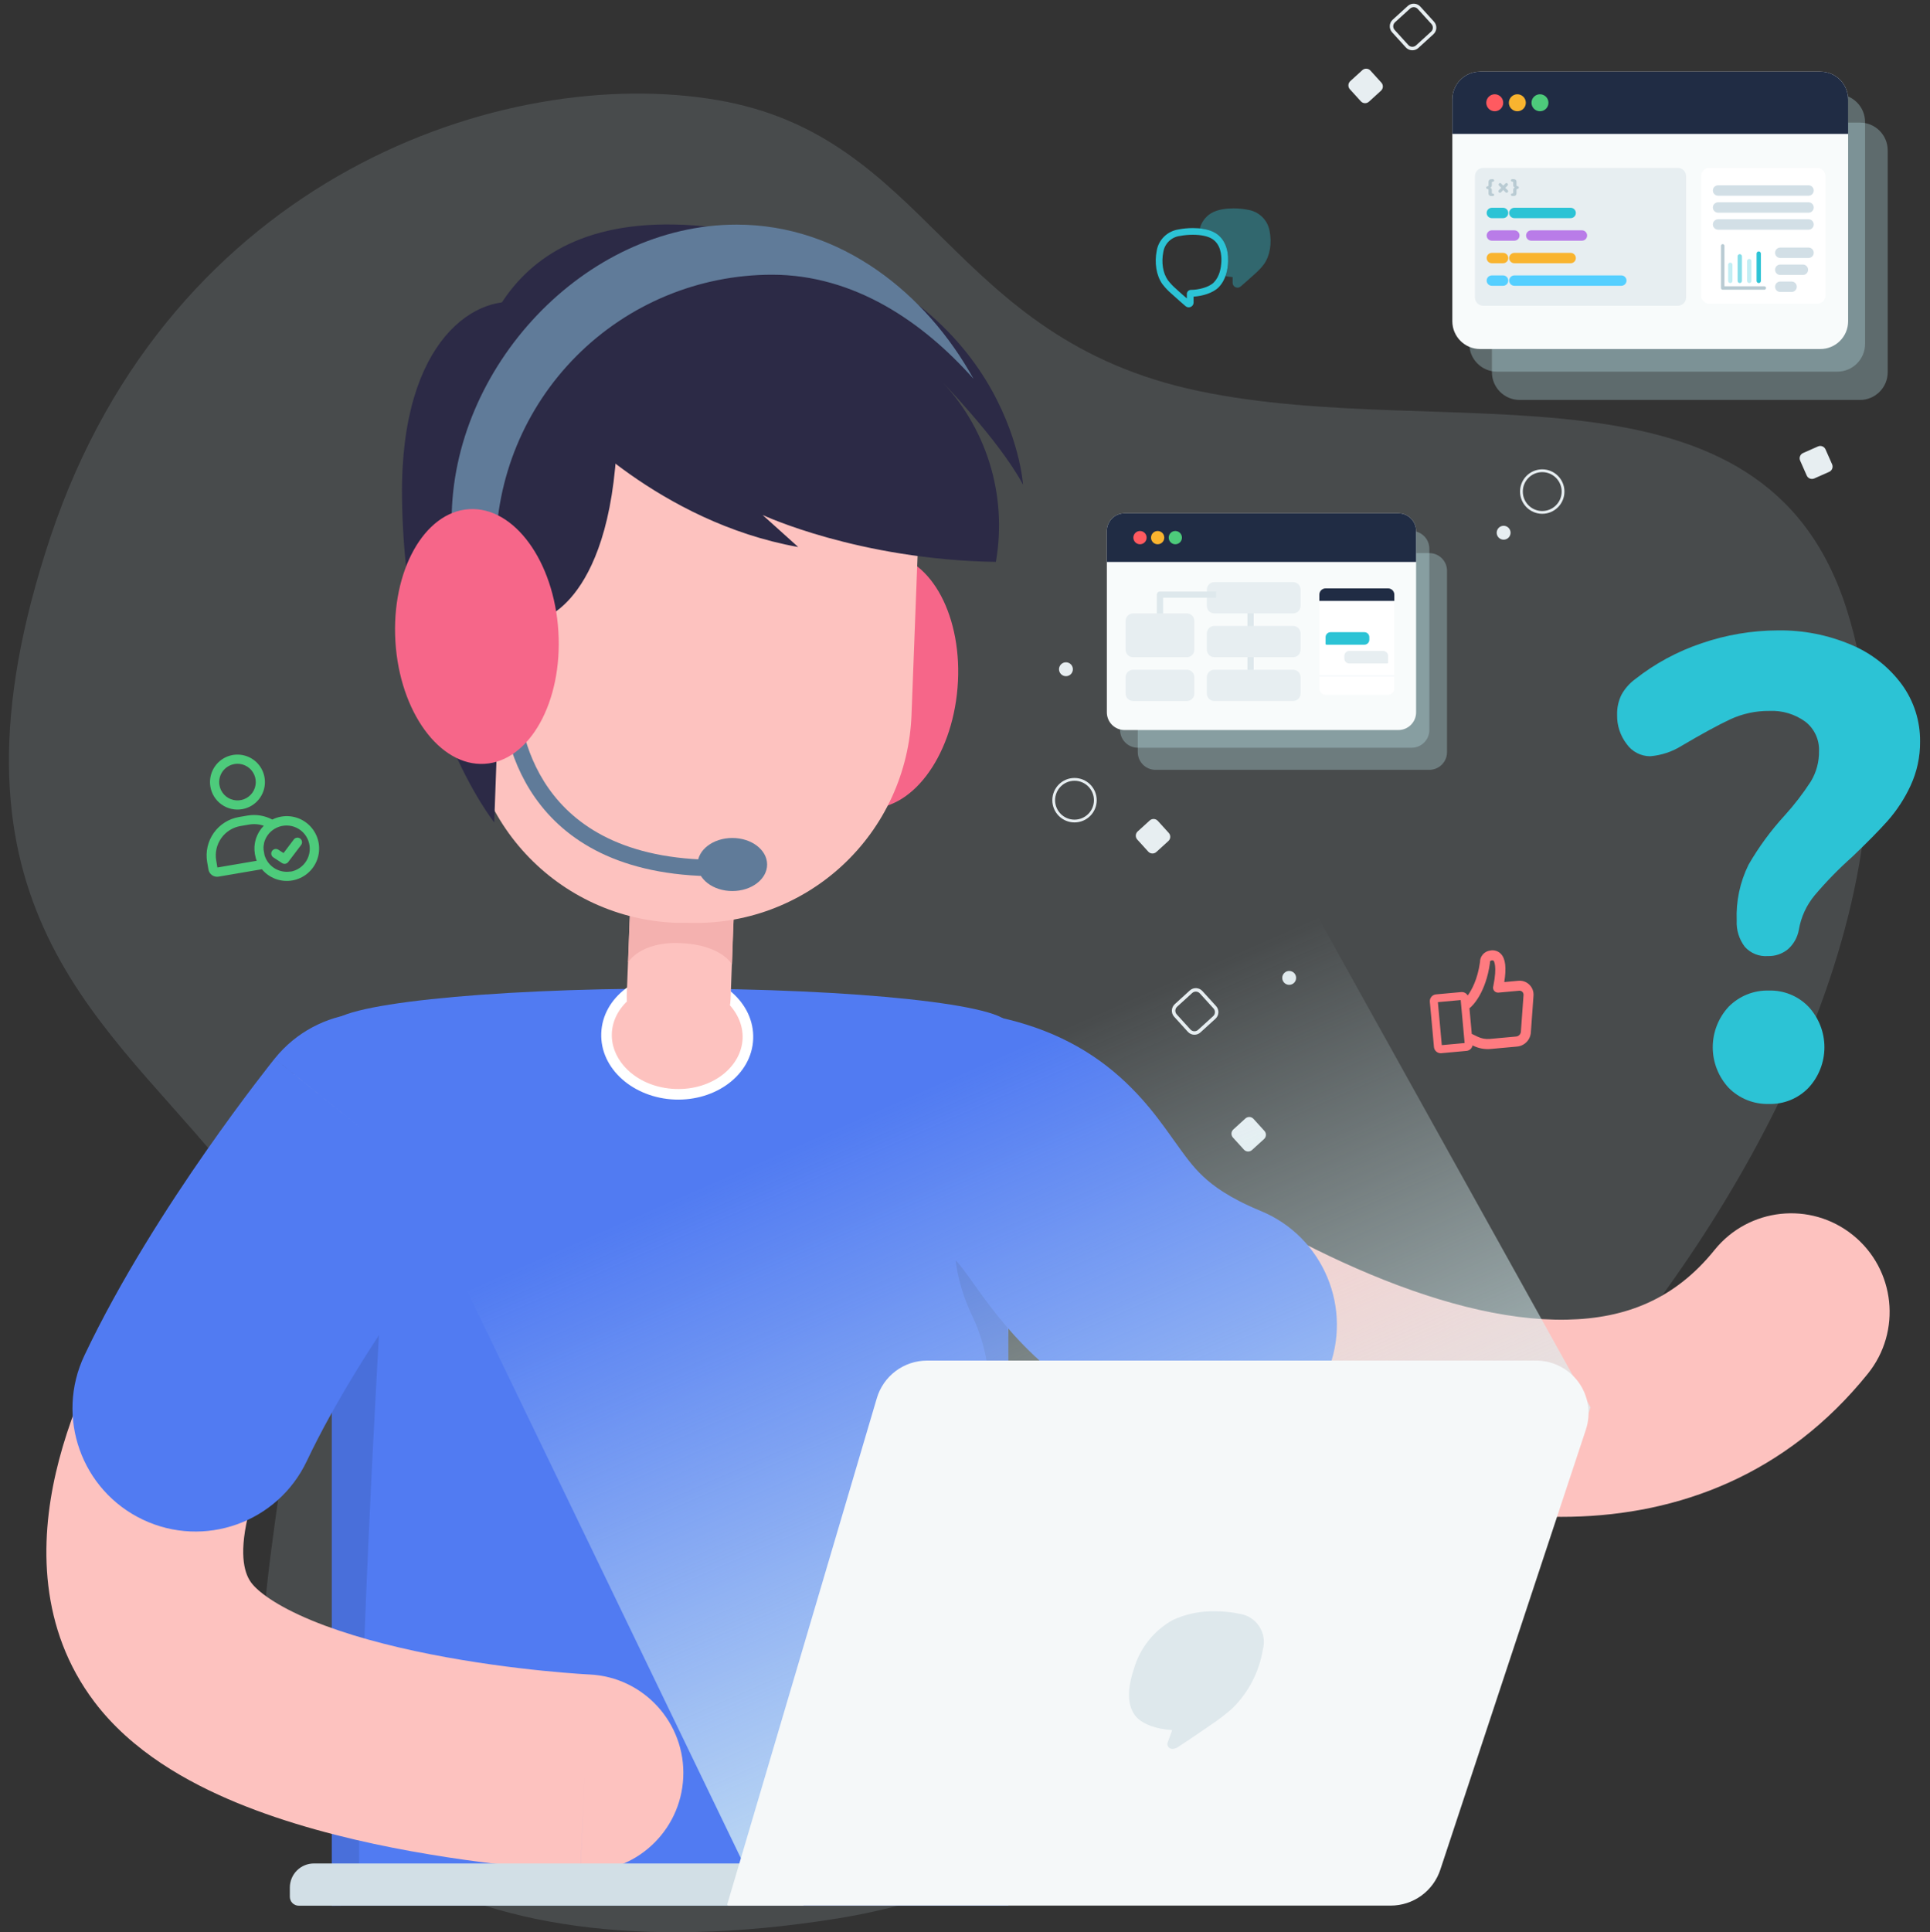 <svg width="1079" height="1080" viewBox="0 0 1079 1080" fill="none" xmlns="http://www.w3.org/2000/svg">
<rect x="0" y="0" width="1079" height="1080" fill="#333333" stroke="none"/>
<path d="M720.741 550.458C722.883 550.458 724.619 548.72 724.619 546.576C724.619 544.432 722.883 542.694 720.741 542.694C718.599 542.694 716.862 544.432 716.862 546.576C716.862 548.72 718.599 550.458 720.741 550.458Z" fill="#E7EEF1"/>
<g style="mix-blend-mode:luminosity" opacity="0.16">
<path d="M892.651 770.777C892.651 770.777 693.353 1036.19 468.201 1072.31C243.05 1108.42 139.557 1011.32 147.321 907.448C155.085 803.573 188.703 729.037 121.468 647.726C54.233 566.415 -39.011 500.892 28.302 299.85C95.614 98.808 281.869 35.588 400.966 55.916C520.064 76.244 530.312 189.199 670.061 218.538C809.811 247.878 985.817 193.738 1032.4 340.505C1078.98 487.272 985.817 660.872 892.651 770.777Z" fill="#B9CBD3"/>
</g>
<path d="M595.936 377.949C598.078 377.949 599.814 376.211 599.814 374.067C599.814 371.923 598.078 370.185 595.936 370.185C593.794 370.185 592.058 371.923 592.058 374.067C592.058 376.211 593.794 377.949 595.936 377.949Z" fill="#E7EEF1"/>
<path d="M839.404 301.447C841.436 302.125 843.632 301.026 844.31 298.992C844.987 296.958 843.889 294.759 841.857 294.081C839.825 293.403 837.629 294.502 836.951 296.536C836.274 298.57 837.372 300.769 839.404 301.447Z" fill="#E7EEF1"/>
<path fill-rule="evenodd" clip-rule="evenodd" d="M862.217 263.886C856.22 263.886 851.358 268.753 851.358 274.756C851.358 280.759 856.22 285.625 862.217 285.625C868.215 285.625 873.077 280.759 873.077 274.756C873.077 268.753 868.215 263.886 862.217 263.886ZM849.807 274.756C849.807 267.895 855.363 262.333 862.217 262.333C869.072 262.333 874.628 267.895 874.628 274.756C874.628 281.616 869.072 287.178 862.217 287.178C855.363 287.178 849.807 281.616 849.807 274.756Z" fill="#E7EEF1"/>
<path fill-rule="evenodd" clip-rule="evenodd" d="M600.72 436.397C594.723 436.397 589.861 441.263 589.861 447.266C589.861 453.269 594.723 458.136 600.72 458.136C606.718 458.136 611.58 453.269 611.58 447.266C611.58 441.263 606.718 436.397 600.72 436.397ZM588.31 447.266C588.31 440.405 593.866 434.844 600.72 434.844C607.575 434.844 613.131 440.405 613.131 447.266C613.131 454.127 607.575 459.688 600.72 459.688C593.866 459.688 588.31 454.127 588.31 447.266Z" fill="#E7EEF1"/>
<path fill-rule="evenodd" clip-rule="evenodd" d="M792.619 4.992C791.49 3.749 789.568 3.658 788.327 4.788L779.91 12.448C778.669 13.578 778.577 15.502 779.706 16.744L787.36 25.169C788.489 26.411 790.41 26.503 791.652 25.373L800.068 17.712C801.31 16.582 801.401 14.659 800.272 13.416L792.619 4.992ZM787.022 3.352C789.056 1.501 792.204 1.65 794.054 3.686L801.707 12.111C803.556 14.146 803.407 17.297 801.373 19.148L792.956 26.809C790.922 28.66 787.774 28.51 785.925 26.474L778.272 18.05C776.422 16.014 776.572 12.863 778.606 11.012L787.022 3.352Z" fill="#E7EEF1"/>
<path fill-rule="evenodd" clip-rule="evenodd" d="M670.786 555.239C669.657 553.996 667.735 553.904 666.494 555.034L658.077 562.695C656.836 563.825 656.744 565.748 657.873 566.991L665.527 575.415C666.655 576.658 668.577 576.749 669.819 575.619L678.235 567.959C679.477 566.829 679.568 564.906 678.439 563.663L670.786 555.239ZM665.189 553.598C667.223 551.747 670.371 551.897 672.221 553.933L679.874 562.357C681.723 564.393 681.574 567.544 679.54 569.395L671.123 577.055C669.089 578.906 665.941 578.757 664.092 576.721L656.439 568.297C654.589 566.261 654.739 563.11 656.773 561.259L665.189 553.598Z" fill="#E7EEF1"/>
<path d="M1024.27 259.506L1020.59 251.174C1019.87 249.553 1017.98 248.819 1016.36 249.536L1008.04 253.217C1006.42 253.934 1005.68 255.829 1006.4 257.45L1010.08 265.782C1010.79 267.403 1012.69 268.137 1014.31 267.42L1022.63 263.738C1024.25 263.022 1024.98 261.127 1024.27 259.506Z" fill="#E7EEF1"/>
<path d="M772.278 46.176L766.155 39.437C764.964 38.126 762.936 38.029 761.626 39.222L754.892 45.35C753.582 46.542 753.486 48.572 754.677 49.883L760.8 56.623C761.991 57.934 764.019 58.031 765.329 56.838L772.063 50.71C773.373 49.518 773.469 47.488 772.278 46.176Z" fill="#E7EEF1"/>
<path d="M706.904 632.115L700.781 625.375C699.59 624.064 697.562 623.968 696.252 625.16L689.518 631.288C688.208 632.481 688.112 634.51 689.303 635.822L695.426 642.561C696.617 643.873 698.645 643.969 699.955 642.777L706.688 636.649C707.999 635.456 708.095 633.426 706.904 632.115Z" fill="#E7EEF1"/>
<path d="M653.416 465.554L647.294 458.814C646.102 457.503 644.075 457.407 642.764 458.599L636.031 464.727C634.721 465.92 634.625 467.949 635.816 469.261L641.938 476C643.13 477.312 645.158 477.408 646.468 476.216L653.201 470.088C654.511 468.895 654.608 466.865 653.416 465.554Z" fill="#E7EEF1"/>
<path opacity="0.3" d="M821.438 68.222C821.438 59.646 828.383 52.694 836.951 52.694H1027.2C1035.77 52.694 1042.71 59.646 1042.71 68.222V192.203C1042.71 200.779 1035.77 207.731 1027.2 207.731H836.951C828.383 207.731 821.438 200.779 821.438 192.203V68.222Z" fill="#C3EEF4"/>
<path opacity="0.3" d="M834.081 84.041C834.081 75.466 841.027 68.514 849.595 68.514H1039.84C1048.41 68.514 1055.36 75.466 1055.36 84.041V208.023C1055.36 216.599 1048.41 223.551 1039.84 223.551H849.595C841.027 223.551 834.081 216.599 834.081 208.023V84.041Z" fill="#C3EEF4"/>
<path d="M811.953 55.565C811.953 46.989 818.899 40.037 827.467 40.037H1017.72C1026.28 40.037 1033.23 46.989 1033.23 55.565V179.546C1033.23 188.122 1026.28 195.074 1017.72 195.074H827.467C818.899 195.074 811.953 188.122 811.953 179.546V55.565Z" fill="#F8FBFB"/>
<path d="M811.953 55.565C811.953 46.989 818.899 40.037 827.467 40.037H1017.72C1026.28 40.037 1033.23 46.989 1033.23 55.565V74.841H811.953V55.565Z" fill="#202C44"/>
<path d="M840.403 57.44C840.403 60.061 838.28 62.186 835.662 62.186C833.043 62.186 830.92 60.061 830.92 57.44C830.92 54.819 833.043 52.694 835.662 52.694C838.28 52.694 840.403 54.819 840.403 57.44Z" fill="#FF5A60"/>
<path d="M853.047 57.44C853.047 60.061 850.924 62.186 848.305 62.186C845.686 62.186 843.563 60.061 843.563 57.44C843.563 54.819 845.686 52.694 848.305 52.694C850.924 52.694 853.047 54.819 853.047 57.44Z" fill="#F9B42F"/>
<path d="M865.692 57.44C865.692 60.061 863.569 62.186 860.951 62.186C858.332 62.186 856.209 60.061 856.209 57.44C856.209 54.819 858.332 52.694 860.951 52.694C863.569 52.694 865.692 54.819 865.692 57.44Z" fill="#4DCB7B"/>
<path d="M1015.93 93.824H955.696C953.126 93.824 951.042 95.91 951.042 98.483V165.102C951.042 167.675 953.126 169.761 955.696 169.761H1015.93C1018.5 169.761 1020.59 167.675 1020.59 165.102V98.483C1020.59 95.91 1018.5 93.824 1015.93 93.824Z" fill="white"/>
<path fill-rule="evenodd" clip-rule="evenodd" d="M957.619 106.482C957.619 104.874 958.921 103.57 960.528 103.57H1011.11C1012.71 103.57 1014.01 104.874 1014.01 106.482C1014.01 108.09 1012.71 109.393 1011.11 109.393H960.528C958.921 109.393 957.619 108.09 957.619 106.482Z" fill="#D2DFE6"/>
<path fill-rule="evenodd" clip-rule="evenodd" d="M957.618 115.974C957.618 114.366 958.92 113.062 960.527 113.062H1011.1C1012.71 113.062 1014.01 114.366 1014.01 115.974C1014.01 117.582 1012.71 118.885 1011.1 118.885H960.527C958.92 118.885 957.618 117.582 957.618 115.974Z" fill="#D2DFE6"/>
<path fill-rule="evenodd" clip-rule="evenodd" d="M957.618 125.466C957.618 123.858 958.92 122.555 960.527 122.555H1011.1C1012.71 122.555 1014.01 123.858 1014.01 125.466C1014.01 127.074 1012.71 128.378 1011.1 128.378H960.527C958.92 128.378 957.618 127.074 957.618 125.466Z" fill="#D2DFE6"/>
<path fill-rule="evenodd" clip-rule="evenodd" d="M992.391 141.286C992.391 139.679 993.693 138.375 995.299 138.375H1011.1C1012.71 138.375 1014.01 139.679 1014.01 141.286C1014.01 142.894 1012.71 144.198 1011.1 144.198H995.299C993.693 144.198 992.391 142.894 992.391 141.286Z" fill="#D2DFE6"/>
<path fill-rule="evenodd" clip-rule="evenodd" d="M992.391 150.779C992.391 149.171 993.693 147.867 995.299 147.867H1007.94C1009.55 147.867 1010.85 149.171 1010.85 150.779C1010.85 152.387 1009.55 153.69 1007.94 153.69H995.299C993.693 153.69 992.391 152.387 992.391 150.779Z" fill="#D2DFE6"/>
<path fill-rule="evenodd" clip-rule="evenodd" d="M992.391 160.271C992.391 158.663 993.693 157.359 995.299 157.359H1001.62C1003.23 157.359 1004.53 158.663 1004.53 160.271C1004.53 161.879 1003.23 163.182 1001.62 163.182H995.299C993.693 163.182 992.391 161.879 992.391 160.271Z" fill="#D2DFE6"/>
<path d="M986.38 161.949H963.121C962.865 161.949 962.619 161.847 962.438 161.665C962.257 161.484 962.155 161.238 962.155 160.982V137.412C962.155 137.155 962.257 136.909 962.438 136.728C962.619 136.547 962.865 136.445 963.121 136.445C963.377 136.445 963.623 136.547 963.804 136.728C963.985 136.909 964.087 137.155 964.087 137.412V160.015H986.38C986.636 160.015 986.882 160.117 987.063 160.298C987.244 160.48 987.346 160.725 987.346 160.982C987.346 161.238 987.244 161.484 987.063 161.665C986.882 161.847 986.636 161.949 986.38 161.949Z" fill="#B9CBD3"/>
<path d="M967.358 158.212C967.038 158.212 966.73 158.085 966.504 157.858C966.278 157.631 966.15 157.324 966.15 157.004V147.988C966.15 147.668 966.278 147.36 966.504 147.134C966.73 146.907 967.038 146.78 967.358 146.78C967.678 146.78 967.985 146.907 968.211 147.134C968.438 147.36 968.565 147.668 968.565 147.988V157.004C968.565 157.324 968.438 157.631 968.211 157.858C967.985 158.085 967.678 158.212 967.358 158.212Z" fill="#C3EEF4"/>
<path d="M972.656 158.211C972.335 158.211 972.028 158.084 971.802 157.857C971.575 157.631 971.448 157.323 971.448 157.003V143.265C971.448 143.106 971.479 142.949 971.54 142.802C971.601 142.656 971.69 142.522 971.802 142.41C971.914 142.298 972.047 142.209 972.194 142.148C972.34 142.087 972.497 142.056 972.656 142.056C972.814 142.056 972.971 142.087 973.118 142.148C973.264 142.209 973.397 142.298 973.509 142.41C973.621 142.522 973.71 142.656 973.771 142.802C973.832 142.949 973.863 143.106 973.863 143.265V157.003C973.863 157.323 973.736 157.631 973.509 157.857C973.283 158.084 972.976 158.211 972.656 158.211Z" fill="#87DDE8"/>
<path d="M983.251 158.211C982.931 158.211 982.624 158.084 982.398 157.857C982.171 157.63 982.044 157.323 982.044 157.002V141.747C982.044 141.426 982.171 141.119 982.398 140.892C982.624 140.665 982.931 140.538 983.251 140.538C983.572 140.538 983.879 140.665 984.105 140.892C984.331 141.119 984.459 141.426 984.459 141.747V157.002C984.459 157.161 984.429 157.319 984.368 157.466C984.308 157.613 984.219 157.746 984.106 157.858C983.994 157.971 983.861 158.06 983.714 158.12C983.567 158.181 983.41 158.212 983.251 158.211Z" fill="#2CC3D5"/>
<path d="M977.953 158.212C977.633 158.212 977.326 158.084 977.1 157.858C976.873 157.631 976.746 157.324 976.746 157.003V145.924C976.746 145.603 976.873 145.296 977.1 145.069C977.326 144.843 977.633 144.715 977.953 144.715C978.274 144.715 978.581 144.843 978.807 145.069C979.034 145.296 979.161 145.603 979.161 145.924V157.003C979.161 157.162 979.131 157.319 979.07 157.466C979.01 157.613 978.921 157.747 978.809 157.859C978.696 157.971 978.563 158.06 978.416 158.121C978.269 158.181 978.112 158.212 977.953 158.212Z" fill="#C3EEF4"/>
<path d="M938.005 93.824H829.231C826.672 93.824 824.597 95.901 824.597 98.463V166.269C824.597 168.831 826.672 170.907 829.231 170.907H938.005C940.564 170.907 942.639 168.831 942.639 166.269V98.463C942.639 95.901 940.564 93.824 938.005 93.824Z" fill="#E7EEF1"/>
<path fill-rule="evenodd" clip-rule="evenodd" d="M831.143 119.031C831.143 117.429 832.439 116.131 834.039 116.131H840.335C841.934 116.131 843.231 117.429 843.231 119.031C843.231 120.632 841.934 121.93 840.335 121.93H834.039C832.439 121.93 831.143 120.632 831.143 119.031Z" fill="#2CC3D5"/>
<path fill-rule="evenodd" clip-rule="evenodd" d="M843.734 119.031C843.734 117.429 845.031 116.131 846.631 116.131H878.109C879.709 116.131 881.005 117.429 881.005 119.031C881.005 120.632 879.709 121.93 878.109 121.93H846.631C845.031 121.93 843.734 120.632 843.734 119.031Z" fill="#2CC3D5"/>
<path fill-rule="evenodd" clip-rule="evenodd" d="M831.143 144.237C831.143 142.636 832.439 141.338 834.039 141.338H840.335C841.934 141.338 843.231 142.636 843.231 144.237C843.231 145.838 841.934 147.136 840.335 147.136H834.039C832.439 147.136 831.143 145.838 831.143 144.237Z" fill="#F9B42F"/>
<path fill-rule="evenodd" clip-rule="evenodd" d="M843.734 144.237C843.734 142.636 845.031 141.338 846.631 141.338H878.109C879.709 141.338 881.005 142.636 881.005 144.237C881.005 145.838 879.709 147.136 878.109 147.136H846.631C845.031 147.136 843.734 145.838 843.734 144.237Z" fill="#F9B42F"/>
<path fill-rule="evenodd" clip-rule="evenodd" d="M831.143 156.838C831.143 155.237 832.439 153.939 834.039 153.939H840.335C841.934 153.939 843.231 155.237 843.231 156.838C843.231 158.439 841.934 159.737 840.335 159.737H834.039C832.439 159.737 831.143 158.439 831.143 156.838Z" fill="#55CFFF"/>
<path fill-rule="evenodd" clip-rule="evenodd" d="M843.734 156.838C843.734 155.237 845.031 153.939 846.631 153.939H906.439C908.039 153.939 909.336 155.237 909.336 156.838C909.336 158.439 908.039 159.737 906.439 159.737H846.631C845.031 159.737 843.734 158.439 843.734 156.838Z" fill="#55CFFF"/>
<path fill-rule="evenodd" clip-rule="evenodd" d="M831.143 131.635C831.143 130.034 832.439 128.736 834.039 128.736H846.63C848.23 128.736 849.527 130.034 849.527 131.635C849.527 133.236 848.23 134.534 846.63 134.534H834.039C832.439 134.534 831.143 133.236 831.143 131.635Z" fill="#B97CE8"/>
<path fill-rule="evenodd" clip-rule="evenodd" d="M853.179 131.635C853.179 130.034 854.476 128.736 856.075 128.736H884.406C886.005 128.736 887.302 130.034 887.302 131.635C887.302 133.236 886.005 134.534 884.406 134.534H856.075C854.476 134.534 853.179 133.236 853.179 131.635Z" fill="#B97CE8"/>
<path d="M835.1 108.348C835.175 108.411 835.234 108.49 835.271 108.581C835.308 108.671 835.322 108.769 835.311 108.867C835.32 108.965 835.305 109.064 835.268 109.156C835.232 109.248 835.174 109.33 835.1 109.395C834.969 109.511 834.8 109.575 834.624 109.575H833.737C833.528 109.593 833.318 109.565 833.121 109.493C832.924 109.421 832.745 109.307 832.596 109.159C832.447 109.011 832.333 108.833 832.26 108.636C832.186 108.44 832.157 108.23 832.173 108.02V106.423C832.188 106.214 832.144 106.005 832.046 105.82C831.987 105.755 831.915 105.703 831.835 105.667C831.756 105.63 831.669 105.611 831.581 105.609C831.485 105.611 831.39 105.593 831.301 105.557C831.212 105.52 831.131 105.466 831.063 105.397C830.948 105.25 830.889 105.066 830.894 104.879C830.886 104.698 830.946 104.521 831.063 104.382C831.201 104.244 831.387 104.165 831.581 104.16C831.669 104.158 831.756 104.139 831.835 104.102C831.915 104.066 831.987 104.014 832.046 103.948C832.147 103.764 832.191 103.555 832.173 103.346V101.706C832.162 101.497 832.194 101.288 832.267 101.092C832.34 100.895 832.451 100.716 832.596 100.564C832.908 100.284 833.318 100.14 833.737 100.162H834.624C834.798 100.158 834.968 100.218 835.1 100.331C835.234 100.474 835.309 100.663 835.309 100.86C835.309 101.057 835.234 101.246 835.1 101.389C834.965 101.497 834.797 101.557 834.624 101.558H834.455C834.342 101.551 834.229 101.585 834.138 101.653C834.098 101.703 834.068 101.761 834.05 101.822C834.031 101.884 834.026 101.949 834.033 102.013V103.578C834.038 103.888 833.938 104.19 833.747 104.435C833.59 104.655 833.363 104.816 833.103 104.89C833.364 104.955 833.593 105.113 833.747 105.334C833.938 105.578 834.038 105.881 834.033 106.191V107.745C834.026 107.809 834.031 107.874 834.05 107.936C834.068 107.998 834.098 108.055 834.138 108.105C834.229 108.174 834.342 108.208 834.455 108.2H834.624C834.796 108.191 834.964 108.244 835.1 108.348Z" fill="#B9CBD3"/>
<path d="M843.163 106.877C843.163 106.988 843.14 107.098 843.097 107.199C843.053 107.301 842.989 107.393 842.909 107.469C842.831 107.554 842.736 107.622 842.63 107.668C842.525 107.714 842.411 107.738 842.296 107.738C842.181 107.738 842.067 107.714 841.962 107.668C841.856 107.622 841.761 107.554 841.683 107.469L840.426 106.169L839.189 107.48C839.111 107.565 839.016 107.632 838.911 107.678C838.805 107.724 838.692 107.748 838.576 107.748C838.461 107.748 838.347 107.724 838.242 107.678C838.137 107.632 838.042 107.565 837.964 107.48C837.883 107.404 837.819 107.312 837.776 107.21C837.732 107.108 837.71 106.999 837.71 106.888C837.715 106.66 837.81 106.443 837.974 106.285L839.306 104.963L838.08 103.768C837.914 103.606 837.819 103.385 837.816 103.154C837.815 103.043 837.838 102.934 837.881 102.832C837.925 102.73 837.989 102.638 838.069 102.562C838.143 102.477 838.234 102.41 838.336 102.364C838.438 102.319 838.549 102.296 838.661 102.297C838.781 102.298 838.9 102.326 839.008 102.379C839.116 102.432 839.211 102.509 839.284 102.604L840.426 103.768L841.577 102.604C841.658 102.514 841.755 102.442 841.864 102.391C841.973 102.34 842.091 102.312 842.212 102.308C842.432 102.313 842.643 102.403 842.8 102.558C842.957 102.713 843.049 102.923 843.057 103.144C843.054 103.261 843.029 103.376 842.982 103.483C842.935 103.59 842.867 103.687 842.782 103.768L841.567 104.963L842.898 106.285C843.06 106.441 843.154 106.653 843.163 106.877Z" fill="#B9CBD3"/>
<path d="M848.942 104.307C849.004 104.373 849.052 104.451 849.082 104.537C849.113 104.622 849.127 104.713 849.122 104.804C849.127 104.993 849.063 105.177 848.942 105.322C848.876 105.389 848.797 105.443 848.71 105.479C848.623 105.515 848.529 105.534 848.435 105.533C848.346 105.535 848.257 105.554 848.176 105.591C848.094 105.627 848.02 105.68 847.959 105.745C847.861 105.93 847.817 106.139 847.833 106.348V107.977C847.852 108.186 847.825 108.397 847.754 108.594C847.683 108.792 847.569 108.971 847.421 109.119C847.273 109.268 847.093 109.382 846.896 109.453C846.699 109.524 846.488 109.551 846.279 109.531H845.402C845.22 109.534 845.044 109.47 844.906 109.352C844.835 109.284 844.78 109.202 844.745 109.11C844.71 109.019 844.697 108.92 844.705 108.823C844.696 108.727 844.709 108.63 844.744 108.54C844.779 108.45 844.834 108.37 844.906 108.305C845.044 108.186 845.22 108.122 845.402 108.125H845.561C845.674 108.132 845.787 108.098 845.878 108.03C845.918 107.98 845.948 107.922 845.967 107.86C845.985 107.799 845.99 107.734 845.983 107.67V106.115C845.979 105.807 846.075 105.506 846.258 105.258C846.413 105.038 846.641 104.88 846.903 104.814C846.643 104.74 846.415 104.58 846.258 104.359C846.075 104.112 845.979 103.811 845.983 103.503V101.98C845.99 101.916 845.985 101.851 845.967 101.789C845.948 101.728 845.918 101.67 845.878 101.62C845.787 101.551 845.674 101.518 845.561 101.525H845.402C845.222 101.526 845.047 101.466 844.906 101.356C844.776 101.21 844.704 101.022 844.704 100.827C844.704 100.632 844.776 100.443 844.906 100.298C845.045 100.184 845.222 100.123 845.402 100.129H846.279C846.698 100.106 847.108 100.251 847.42 100.531C847.563 100.683 847.673 100.863 847.743 101.06C847.814 101.256 847.845 101.465 847.833 101.673V103.312C847.814 103.521 847.858 103.731 847.959 103.915C848.02 103.981 848.094 104.033 848.176 104.069C848.257 104.106 848.346 104.125 848.435 104.127C848.62 104.123 848.801 104.187 848.942 104.307Z" fill="#B9CBD3"/>
<path d="M563.734 1065.11V579.716V572.738C563.734 561.718 479.102 552.536 374.517 552.536C269.931 552.536 185.62 561.718 185.62 572.738V579.67V1065.11H563.734Z" fill="#517BF2"/>
<path d="M200.987 1065.11C198.831 962.864 213.005 726.135 213.005 726.135C202.271 742.939 185.482 785.822 185.482 785.822V1065.25L200.987 1065.11Z" fill="#496FDA"/>
<path fill-rule="evenodd" clip-rule="evenodd" d="M572.816 659.423C537.776 701.914 537.789 701.925 537.803 701.936L537.924 702.036C537.992 702.092 538.077 702.162 538.18 702.247C538.387 702.416 538.664 702.642 539.011 702.923C539.704 703.485 540.675 704.267 541.91 705.248C544.378 707.21 547.905 709.973 552.381 713.375C561.322 720.17 574.105 729.56 589.836 740.228C621.078 761.416 664.98 788.355 714.196 809.902C762.784 831.173 820.532 848.97 878.359 847.771C938.424 846.527 998.544 824.528 1044.23 767.847C1063.32 744.165 1059.61 709.477 1035.95 690.371C1012.29 671.265 977.635 674.975 958.547 698.657C936.435 726.09 909.085 736.919 876.081 737.603C840.838 738.333 799.918 727.158 758.312 708.944C717.335 691.005 679.518 667.945 651.589 649.004C637.735 639.608 626.569 631.401 618.959 625.616C615.158 622.728 612.259 620.455 610.369 618.953C609.425 618.202 608.734 617.646 608.311 617.302C608.099 617.13 607.954 617.012 607.878 616.95L607.836 616.916M607.836 616.916C607.834 616.914 607.832 616.912 607.83 616.911C607.826 616.907 607.822 616.904 607.818 616.9C584.373 597.566 549.706 600.896 530.365 624.35C511.012 647.817 514.33 682.544 537.776 701.914L572.816 659.423" fill="#FDC2BF"/>
<path d="M975.488 529.231C972.283 525.024 970.671 519.823 970.937 514.545C970.491 503.743 972.768 493.003 977.562 483.307C983.276 473.413 990.06 464.174 997.79 455.753C1003.15 449.847 1008.02 443.518 1012.35 436.829C1015.47 431.689 1017.06 425.776 1016.96 419.772C1017.08 416.642 1016.45 413.529 1015.13 410.687C1013.81 407.845 1011.84 405.355 1009.37 403.421C1003.52 399.147 996.382 397.009 989.142 397.365C981.58 397.292 974.097 398.913 967.245 402.109C960.502 405.271 951.483 410.183 940.189 416.845C934.86 420.177 928.807 422.185 922.539 422.699C919.97 422.69 917.439 422.067 915.16 420.881C912.881 419.696 910.92 417.983 909.441 415.886C905.832 411.208 903.939 405.437 904.081 399.535C903.966 395.659 904.799 391.814 906.508 388.332C908.369 384.948 910.939 382.005 914.043 379.702C925.237 370.867 937.882 364.037 951.416 359.516C965.105 354.824 979.473 352.404 993.947 352.35C1008.05 352.146 1022.04 354.897 1035.01 360.424C1046.3 365.144 1056.09 372.837 1063.33 382.68C1070.03 391.924 1073.57 403.068 1073.45 414.473C1073.54 423.028 1071.7 431.495 1068.08 439.251C1064.81 446.315 1060.53 452.875 1055.39 458.731C1050.47 464.248 1043.84 470.977 1035.52 478.917C1028.02 485.58 1021.01 492.764 1014.53 500.415C1009.93 505.951 1006.88 512.601 1005.68 519.693C1004.94 523.889 1002.8 527.713 999.611 530.543C996.457 533.134 992.468 534.497 988.384 534.378C985.983 534.566 983.57 534.2 981.334 533.307C979.097 532.415 977.097 531.02 975.488 529.231ZM966.486 608.057C960.738 601.886 957.544 593.773 957.544 585.348C957.544 576.923 960.738 568.81 966.486 562.639C969.412 559.685 972.915 557.363 976.777 555.818C980.64 554.272 984.78 553.537 988.94 553.656C993.047 553.54 997.133 554.279 1000.94 555.825C1004.74 557.372 1008.18 559.692 1011.04 562.639C1016.79 568.81 1019.98 576.923 1019.98 585.348C1019.98 593.773 1016.79 601.886 1011.04 608.057C1008.18 611.004 1004.74 613.324 1000.94 614.871C997.133 616.418 993.047 617.156 988.94 617.04C984.78 617.159 980.64 616.424 976.777 614.878C972.915 613.333 969.412 611.011 966.486 608.057Z" fill="#2CC3D5"/>
<path d="M535.326 384.442C538.55 345.195 520.797 311.703 495.675 309.635C470.553 307.568 447.574 337.708 444.35 376.956C441.126 416.203 458.878 449.695 484.001 451.763C509.123 453.83 532.102 423.69 535.326 384.442Z" fill="#F66689"/>
<path d="M418.126 580.549C418.811 562.559 401.675 547.3 379.853 546.469C358.031 545.637 339.786 559.548 339.102 577.538C338.418 595.529 355.553 610.787 377.375 611.619C399.197 612.45 417.442 598.54 418.126 580.549Z" fill="#FDC2BF"/>
<path fill-rule="evenodd" clip-rule="evenodd" d="M342.058 577.651C341.456 593.496 356.736 607.869 377.488 608.66C398.239 609.45 414.567 596.282 415.17 580.437C415.772 564.592 400.492 550.219 379.74 549.428C358.989 548.638 342.661 561.806 342.058 577.651ZM377.263 614.578C354.37 613.706 335.38 597.562 336.145 577.426C336.911 557.29 357.073 542.637 379.965 543.51C402.858 544.382 421.848 560.526 421.083 580.662C420.317 600.798 400.155 615.45 377.263 614.578Z" fill="white"/>
<path d="M379.103 485.366H385.479C394.093 485.736 402.721 485.166 411.212 483.668L410.295 507.221L408.46 558.369C408.197 565.279 405.204 571.802 400.137 576.503C395.07 581.204 388.346 583.698 381.442 583.438H375.433C372.013 583.313 368.651 582.515 365.539 581.087C362.428 579.66 359.629 577.632 357.302 575.12C354.975 572.607 353.167 569.66 351.98 566.447C350.794 563.234 350.252 559.817 350.387 556.394L352.314 506.441L353.231 481.877C361.705 483.968 370.379 485.138 379.103 485.366Z" fill="#FDC2BF"/>
<path d="M409.975 517.506L409.242 539.04C409.242 539.04 403.416 528.158 380.618 527.148C357.82 526.138 351.169 537.892 351.169 537.892L352.132 511.997L410.251 513.144L409.975 517.506Z" fill="#F4B1AF"/>
<path d="M266.627 261.584L261.719 390.509C261.123 406.37 263.656 422.193 269.171 437.074C274.685 451.956 283.075 465.604 293.861 477.239C304.646 488.875 317.616 498.269 332.03 504.887C346.443 511.504 362.018 515.215 377.864 515.807H384.24C400.1 516.421 415.925 513.901 430.811 508.39C445.698 502.879 459.352 494.485 470.996 483.688C482.639 472.892 492.041 459.904 498.666 445.467C505.291 431.031 509.008 415.429 509.605 399.554L514.514 270.629C515.629 238.642 504.031 207.516 482.26 184.073C460.49 160.63 430.322 146.781 398.368 145.561L391.946 145.331C376.09 144.723 360.27 147.248 345.389 152.762C330.508 158.276 316.859 166.671 305.221 177.467C293.583 188.263 284.184 201.249 277.562 215.682C270.94 230.115 267.224 245.713 266.627 261.584Z" fill="#FDC2BF"/>
<path d="M293.555 169.711C316.49 200.887 322.912 182.016 344.838 214.018C349.838 330.638 305.16 344.871 305.16 344.871L290.986 391.29L278.83 390.096L276.307 459.655C276.307 459.655 226.17 397.304 224.748 277.837C223.693 188.72 267.546 163.008 293.555 169.711Z" fill="#2C2A46"/>
<path d="M290.434 401.021L294.196 335.181C294.196 335.181 271.673 324.346 265.802 345.374C259.93 366.402 270.435 395.42 290.434 401.021Z" fill="#EFB8C2"/>
<path d="M316.535 234.77C316.535 234.77 368.14 291.795 446.258 305.752L426.35 287.846C426.35 287.846 479.698 312.823 556.761 314.063C560.009 295.599 558.788 276.625 553.202 258.731C547.615 240.837 537.825 224.544 524.651 211.217C524.651 211.217 558.55 245.835 571.944 270.904C571.944 270.904 565.155 160.712 424.24 131.235C283.325 101.759 264.426 192.53 261.077 231.786C257.729 271.042 316.535 234.77 316.535 234.77Z" fill="#2C2A46"/>
<path d="M277.178 308.185C277.178 267.18 293.448 227.855 322.411 198.856C351.375 169.858 390.659 153.56 431.625 153.548C477.496 153.548 515.936 179.857 544.238 211.721C517.908 164.062 470.111 125.541 411.855 125.541C326.535 125.541 252.499 205.614 252.499 290.829L277.178 308.185Z" fill="#607B99"/>
<path d="M563.825 700.056L558.046 696.979C556.486 687.429 554.605 677.283 552.22 667.319C552.22 667.319 552.22 677.283 552.495 693.949L533.505 683.756C532.329 701.411 535.709 719.072 543.321 735.042C549.778 748.406 553.074 763.08 552.954 777.925C552.954 877.052 552.358 1012.77 546.532 1052.17C556.624 1049.82 562.633 1047.25 563.642 1044.54V747.851C563.642 747.851 563.367 742.48 562.541 734.077L563.642 732.287L563.825 700.056Z" fill="#496FDA"/>
<path fill-rule="evenodd" clip-rule="evenodd" d="M456.531 627.033C459.912 589.148 493.336 561.179 531.186 564.563C561.473 567.271 588.053 574.927 611.057 590.304C633.166 605.083 646.459 623.654 654.115 634.349L654.184 634.446C654.654 635.102 655.109 635.739 655.551 636.357C663.064 646.861 666.734 651.993 672.603 657.521C678.045 662.647 687.149 669.557 704.773 676.815C739.916 691.287 756.684 731.533 742.226 766.709C727.768 801.884 687.559 818.668 652.416 804.196C620.591 791.091 596.949 775.401 578.295 757.83C562.1 742.576 550.978 726.879 544.273 717.416C543.574 716.429 542.923 715.511 542.319 714.667C537.044 707.298 535.122 705.289 534.654 704.864C534.821 704.974 534.917 705.021 534.923 705.017C534.93 705.013 534.846 704.958 534.652 704.862C534.483 704.709 534.506 704.766 534.63 704.849C534.636 704.853 534.643 704.857 534.648 704.861C533.599 704.346 529.367 702.689 518.943 701.757C481.093 698.373 453.15 664.918 456.531 627.033ZM534.648 704.861C534.65 704.862 534.652 704.863 534.654 704.864C534.653 704.864 534.652 704.863 534.652 704.862C534.651 704.862 534.65 704.861 534.648 704.861Z" fill="#517BF2"/>
<path fill-rule="evenodd" clip-rule="evenodd" d="M247.378 672.494C247.373 672.499 247.369 672.504 247.364 672.509L247.362 672.512C247.319 672.558 247.234 672.649 247.11 672.784C246.861 673.055 246.453 673.501 245.898 674.113C244.787 675.337 243.093 677.224 240.918 679.703C236.561 684.666 230.308 691.964 222.968 701.032C208.171 719.314 189.509 744.114 173.09 771.047C156.327 798.544 143.75 825.293 138.531 847.837C133.283 870.512 137.194 880.299 140.56 884.748L140.569 884.76C144.028 889.336 153.829 897.274 174.254 905.712C193.548 913.683 216.965 919.933 240.796 924.64C264.356 929.295 286.771 932.145 303.398 933.825C311.664 934.66 318.383 935.195 322.958 935.516C325.242 935.677 326.984 935.784 328.107 935.849C328.668 935.881 329.074 935.903 329.316 935.916C329.437 935.922 329.516 935.926 329.553 935.928C329.561 935.928 329.567 935.928 329.575 935.929C359.924 937.354 383.383 963.126 381.98 993.509C380.575 1023.91 354.818 1047.41 324.45 1046L326.964 991.608C324.45 1046 324.44 1046 324.43 1046L324.343 1046L324.17 1045.99C324.09 1045.98 323.995 1045.98 323.885 1045.97C323.806 1045.97 323.72 1045.97 323.626 1045.96C323.178 1045.94 322.559 1045.9 321.779 1045.86C320.219 1045.77 318.014 1045.63 315.24 1045.44C309.697 1045.05 301.855 1044.42 292.341 1043.46C273.41 1041.55 247.396 1038.26 219.478 1032.75C191.83 1027.29 160.718 1019.33 132.252 1007.57C104.921 996.278 73.735 978.961 52.791 951.267C52.788 951.263 52.785 951.259 52.782 951.255C21.754 910.23 22.271 861.896 31.282 822.966C40.324 783.902 59.661 745.56 79.113 713.651C98.91 681.177 120.763 652.255 137.428 631.667C145.818 621.3 153.032 612.876 158.211 606.976C160.802 604.023 162.893 601.693 164.375 600.058C165.116 599.241 165.706 598.596 166.131 598.134C166.344 597.903 166.515 597.718 166.644 597.578L166.805 597.405L166.883 597.321C166.893 597.311 166.901 597.302 206.01 633.856L166.901 597.302C187.65 575.062 222.482 573.869 244.701 594.637C266.91 615.395 268.111 650.237 247.392 672.479C247.391 672.48 247.389 672.482 247.387 672.484L247.378 672.494Z" fill="#FDC2BF"/>
<path fill-rule="evenodd" clip-rule="evenodd" d="M260.718 678.109C260.715 678.112 260.713 678.115 260.71 678.119L260.664 678.176C260.59 678.269 260.459 678.432 260.274 678.666C259.903 679.133 259.314 679.877 258.528 680.88C256.956 682.885 254.603 685.918 251.639 689.823C245.698 697.648 237.369 708.894 227.993 722.342C208.903 749.725 186.901 784.218 171.491 816.698C155.19 851.056 114.148 865.683 79.822 849.367C45.495 833.05 30.882 791.97 47.183 757.612C67.323 715.161 94.219 673.529 115.14 643.52C125.77 628.273 135.224 615.505 142.066 606.492C145.493 601.978 148.28 598.384 150.251 595.869C151.237 594.611 152.02 593.621 152.578 592.919C152.857 592.568 153.08 592.288 153.244 592.083L153.446 591.831L153.549 591.704C153.553 591.698 153.557 591.693 205.768 633.804L153.558 591.693C177.401 562.076 220.717 557.414 250.307 581.28C279.888 605.139 284.551 648.478 260.73 678.094C260.728 678.097 260.726 678.099 260.724 678.102L260.718 678.109Z" fill="#517BF2"/>
<path d="M409.425 498.038C420.166 498.038 428.874 491.398 428.874 483.208C428.874 475.018 420.166 468.378 409.425 468.378C398.683 468.378 389.976 475.018 389.976 483.208C389.976 491.398 398.683 498.038 409.425 498.038Z" fill="#607B99"/>
<path fill-rule="evenodd" clip-rule="evenodd" d="M299.242 445.975C282.816 422.637 280.389 396.639 280.389 385.503H289.563C289.563 395.67 291.838 419.511 306.742 440.687C321.439 461.569 348.93 480.59 400.892 480.59V489.772C346.341 489.772 315.874 469.606 299.242 445.975Z" fill="#607B99"/>
<path d="M270.941 426.936C296.102 425.404 314.562 392.298 312.174 352.991C309.786 313.684 287.453 283.06 262.293 284.592C237.132 286.123 218.671 319.23 221.059 358.537C223.448 397.844 245.78 428.467 270.941 426.936Z" fill="#F66689"/>
<path opacity="0.3" d="M626.212 306.681C626.212 301.219 630.635 296.792 636.091 296.792H789.223C794.679 296.792 799.102 301.219 799.102 306.681V408.039C799.102 413.5 794.679 417.927 789.223 417.927H636.091C630.635 417.927 626.212 413.5 626.212 408.039V306.681Z" fill="#C3EEF4"/>
<path opacity="0.3" d="M636.091 319.042C636.091 313.581 640.514 309.153 645.97 309.153H799.102C804.558 309.153 808.981 313.581 808.981 319.042V420.4C808.981 425.861 804.558 430.289 799.102 430.289H645.97C640.514 430.289 636.091 425.861 636.091 420.4V319.042Z" fill="#C3EEF4"/>
<path d="M618.802 296.793C618.802 291.332 623.225 286.904 628.681 286.904H781.813C787.269 286.904 791.692 291.332 791.692 296.793V398.151C791.692 403.612 787.269 408.04 781.813 408.04H628.681C623.225 408.04 618.802 403.612 618.802 398.151V296.793Z" fill="#F8FBFB"/>
<path d="M618.802 296.793C618.802 291.332 623.225 286.904 628.681 286.904H781.813C787.269 286.904 791.692 291.332 791.692 296.793V314.098H618.802V296.793Z" fill="#202C44"/>
<path d="M641.032 300.5C641.032 302.548 639.373 304.208 637.327 304.208C635.281 304.208 633.622 302.548 633.622 300.5C633.622 298.452 635.281 296.792 637.327 296.792C639.373 296.792 641.032 298.452 641.032 300.5Z" fill="#FF5A60"/>
<path d="M650.909 300.5C650.909 302.548 649.25 304.208 647.204 304.208C645.158 304.208 643.499 302.548 643.499 300.5C643.499 298.452 645.158 296.792 647.204 296.792C649.25 296.792 650.909 298.452 650.909 300.5Z" fill="#F9B42F"/>
<path d="M660.789 300.5C660.789 302.548 659.131 304.208 657.085 304.208C655.039 304.208 653.38 302.548 653.38 300.5C653.38 298.452 655.039 296.792 657.085 296.792C659.131 296.792 660.789 298.452 660.789 300.5Z" fill="#4DCB7B"/>
<path fill-rule="evenodd" clip-rule="evenodd" d="M697.415 355.099V341.11H700.909V355.099H697.415Z" fill="#DEE8EC"/>
<path fill-rule="evenodd" clip-rule="evenodd" d="M697.415 381.329V363.843H700.909V381.329H697.415Z" fill="#DEE8EC"/>
<path d="M674.705 329.569C674.705 327.251 676.582 325.373 678.898 325.373H722.922C725.237 325.373 727.114 327.251 727.114 329.569V338.662C727.114 340.98 725.237 342.859 722.922 342.859H678.898C676.582 342.859 674.705 340.98 674.705 338.662V329.569Z" fill="#E7EEF1"/>
<path d="M674.705 354.051C674.705 351.733 676.582 349.854 678.898 349.854H722.922C725.237 349.854 727.114 351.733 727.114 354.051V363.143C727.114 365.461 725.237 367.34 722.922 367.34H678.898C676.582 367.34 674.705 365.461 674.705 363.143V354.051Z" fill="#E7EEF1"/>
<path d="M674.705 378.531C674.705 376.213 676.582 374.334 678.898 374.334H722.922C725.237 374.334 727.114 376.213 727.114 378.531V387.623C727.114 389.941 725.237 391.82 722.922 391.82H678.898C676.582 391.82 674.705 389.941 674.705 387.623V378.531Z" fill="#E7EEF1"/>
<path d="M629.284 378.533C629.284 376.215 631.161 374.336 633.477 374.336H663.525C665.84 374.336 667.718 376.215 667.718 378.533V387.625C667.718 389.943 665.84 391.822 663.525 391.822H633.477C631.161 391.822 629.284 389.943 629.284 387.625V378.533Z" fill="#E7EEF1"/>
<path fill-rule="evenodd" clip-rule="evenodd" d="M646.754 332.369C646.754 331.403 647.536 330.62 648.501 330.62H679.946V334.117H650.248V346.357H646.754V332.369Z" fill="#DEE8EC"/>
<path d="M629.284 347.056C629.284 344.739 631.161 342.86 633.477 342.86H663.525C665.84 342.86 667.718 344.739 667.718 347.056V363.144C667.718 365.461 665.84 367.34 663.525 367.34H633.477C631.161 367.34 629.284 365.461 629.284 363.144V347.056Z" fill="#E7EEF1"/>
<path d="M776.029 332.367H741.09C739.16 332.367 737.596 333.933 737.596 335.864V384.825C737.596 386.756 739.16 388.322 741.09 388.322H776.029C777.959 388.322 779.523 386.756 779.523 384.825V335.864C779.523 333.933 777.959 332.367 776.029 332.367Z" fill="white"/>
<path d="M737.596 332.367C737.596 330.435 739.16 328.87 741.09 328.87H776.029C777.959 328.87 779.523 330.435 779.523 332.367V335.864H737.596V332.367Z" fill="#202C44"/>
<path fill-rule="evenodd" clip-rule="evenodd" d="M779.523 378.18H737.596V377.481H779.523V378.18Z" fill="#F5F8F9"/>
<path d="M751.571 366.611C751.571 365.082 752.81 363.842 754.338 363.842H773.262C774.79 363.842 776.029 365.082 776.029 366.611V370.375C776.029 370.63 775.822 370.837 775.568 370.837H754.338C752.81 370.837 751.571 369.597 751.571 368.068V366.611Z" fill="#E7EEF1"/>
<path d="M765.549 356.12C765.549 354.591 764.31 353.351 762.782 353.351H743.858C742.33 353.351 741.091 354.591 741.091 356.12V359.884C741.091 360.139 741.298 360.345 741.552 360.345H762.782C764.31 360.345 765.549 359.106 765.549 357.576V356.12Z" fill="#2CC3D5"/>
<path d="M161.182 514.439L416.735 1043.87L803.037 1046.84L889.212 786.588L728.748 498.08L161.182 514.439Z" fill="url(#paint0_linear_10272_1631)"/>
<path d="M449.195 1065.16H166.997C165.684 1065.16 164.423 1064.64 163.494 1063.71C162.565 1062.78 162.043 1061.52 162.043 1060.2V1055.01C162.043 1051.45 163.459 1048.02 165.98 1045.5C168.5 1042.98 171.919 1041.56 175.484 1041.56H449.195V1065.16Z" fill="#D2DFE6"/>
<path d="M490.203 781.505L406.627 1064.29C406.597 1064.38 406.592 1064.49 406.611 1064.59C406.629 1064.69 406.672 1064.78 406.735 1064.86C406.798 1064.95 406.879 1065.01 406.972 1065.05C407.065 1065.1 407.166 1065.12 407.269 1065.11H777.447C783.607 1065.12 789.612 1063.18 794.604 1059.57C799.596 1055.96 803.32 1050.86 805.245 1045L886.62 799.044C888.08 794.634 888.473 789.94 887.766 785.348C887.059 780.756 885.273 776.398 882.554 772.632C879.835 768.866 876.262 765.801 872.128 763.687C867.994 761.574 863.418 760.474 858.776 760.477H518.276C511.958 760.485 505.811 762.537 500.752 766.326C495.693 770.116 491.993 775.44 490.203 781.505Z" fill="#F5F8F9"/>
<path d="M706.027 921.955C706.622 919.787 706.751 917.517 706.405 915.295C706.059 913.073 705.245 910.95 704.018 909.067C702.791 907.183 701.178 905.582 699.287 904.369C697.395 903.155 695.268 902.358 693.045 902.029C688.522 901.067 683.909 900.59 679.284 900.605C671.178 900.423 663.135 902.071 655.752 905.426C650.474 908.352 645.825 912.292 642.07 917.019C638.316 921.746 635.53 927.168 633.872 932.974C631.441 940.275 629.285 950.467 633.872 957.814C637.358 963.69 647.083 966.583 655.34 966.996L652.954 973.516C652.725 973.939 652.613 974.416 652.63 974.897C652.646 975.378 652.79 975.846 653.047 976.253C653.304 976.66 653.664 976.991 654.092 977.212C654.519 977.433 654.997 977.536 655.477 977.51H655.844C656.758 977.399 657.635 977.086 658.413 976.592C662.679 973.791 668.321 970.072 673.917 966.17L676.394 964.471C680.822 961.56 685.038 958.338 689.009 954.829C698.019 945.954 703.979 934.442 706.027 921.955Z" fill="#DEE8EC"/>
<path fill-rule="evenodd" clip-rule="evenodd" d="M135.34 452.288C138.333 451.778 141.108 450.39 143.313 448.3C145.519 446.211 147.055 443.514 147.729 440.55C148.403 437.587 148.184 434.49 147.1 431.651C146.015 428.812 144.114 426.359 141.636 424.602C139.159 422.844 136.216 421.862 133.181 421.778C130.145 421.695 127.153 422.514 124.583 424.133C122.013 425.752 119.98 428.097 118.741 430.872C117.503 433.647 117.114 436.727 117.625 439.723C118.309 443.741 120.56 447.322 123.882 449.678C127.205 452.035 131.326 452.974 135.34 452.288ZM131.039 427.041C133.034 426.7 135.086 426.96 136.934 427.786C138.783 428.613 140.344 429.969 141.422 431.684C142.501 433.399 143.046 435.396 142.991 437.421C142.935 439.446 142.281 441.41 141.11 443.063C139.94 444.716 138.306 445.985 136.415 446.709C134.524 447.433 132.462 447.579 130.488 447.129C128.514 446.68 126.717 445.654 125.326 444.182C123.934 442.711 123.01 440.859 122.67 438.862C122.221 436.187 122.85 433.443 124.42 431.231C125.99 429.02 128.371 427.522 131.043 427.066L131.039 427.041ZM164.248 469.219L158.519 476.809L155.603 474.93C155.322 474.746 155.006 474.619 154.676 474.557C154.345 474.495 154.005 474.499 153.676 474.569C153.347 474.638 153.034 474.772 152.757 474.962C152.479 475.152 152.242 475.396 152.058 475.678C151.874 475.96 151.748 476.275 151.686 476.607C151.624 476.938 151.628 477.278 151.697 477.607C151.767 477.937 151.9 478.249 152.09 478.527C152.28 478.805 152.523 479.043 152.805 479.227L157.684 482.421C158.225 482.773 158.878 482.907 159.514 482.797C160.155 482.689 160.732 482.34 161.125 481.821L168.342 472.301C168.75 471.757 168.926 471.074 168.831 470.401C168.736 469.727 168.377 469.12 167.834 468.711C167.291 468.302 166.609 468.126 165.936 468.222C165.263 468.317 164.656 468.676 164.248 469.219ZM152.228 458.085C153.824 457.283 155.531 456.724 157.293 456.428C160.423 455.896 163.637 456.198 166.613 457.303C169.589 458.408 172.223 460.277 174.249 462.723C176.275 465.17 177.622 468.106 178.155 471.239C178.688 474.371 178.389 477.588 177.286 480.568C176.184 483.548 174.318 486.185 171.875 488.214C169.432 490.243 166.499 491.593 163.37 492.129C160.241 492.664 157.026 492.366 154.049 491.264C151.071 490.163 148.436 488.296 146.407 485.852L122.154 489.992C120.878 490.206 119.568 489.905 118.514 489.155C117.459 488.405 116.744 487.267 116.527 485.99L115.811 481.786C114.841 476.095 116.17 470.25 119.505 465.539C122.84 460.829 127.909 457.637 133.595 456.666L138.426 455.842C143.148 455.048 147.999 455.837 152.228 458.085ZM144.527 465.483C144.569 465.397 144.612 465.312 144.659 465.235C144.862 464.902 145.067 464.581 145.295 464.243L145.764 463.566L146.369 462.774L147.133 461.929L147.458 461.549C144.838 460.639 142.03 460.408 139.296 460.876L134.466 461.701C130.117 462.443 126.242 464.884 123.691 468.486C121.141 472.089 120.124 476.558 120.866 480.91L121.541 484.874L143.512 481.124C143.31 480.626 143.131 480.111 142.978 479.591L142.92 479.251C142.747 478.633 142.606 478.006 142.496 477.374C142.381 476.704 142.305 476.027 142.268 475.348C142.26 475.226 142.261 475.158 142.263 475.064C142.265 474.969 142.267 474.849 142.261 474.621C142.249 474.169 142.247 473.624 142.26 473.322C142.268 473.144 142.285 472.992 142.304 472.823C142.317 472.707 142.331 472.583 142.343 472.438C142.367 472.162 142.407 471.891 142.445 471.628C142.456 471.552 142.468 471.476 142.478 471.402C142.514 471.146 142.57 470.871 142.62 470.63C142.635 470.557 142.649 470.487 142.662 470.422C142.715 470.152 142.769 469.953 142.857 469.625L142.869 469.581C142.964 469.227 143.126 468.654 143.178 468.502C143.211 468.408 143.249 468.318 143.286 468.229C143.308 468.176 143.331 468.122 143.351 468.07C143.648 467.24 144.01 466.436 144.434 465.664C144.467 465.604 144.497 465.543 144.527 465.483ZM155.266 486.249C157.552 487.222 160.069 487.518 162.519 487.103L162.37 487.22C164.256 486.899 166.048 486.165 167.617 485.07C169.187 483.976 170.495 482.548 171.449 480.888C172.403 479.228 172.979 477.378 173.136 475.47C173.292 473.562 173.026 471.643 172.355 469.849C171.685 468.056 170.627 466.434 169.257 465.097C167.887 463.761 166.239 462.744 164.431 462.119C162.623 461.494 160.699 461.277 158.797 461.483C156.895 461.689 155.062 462.312 153.43 463.31C153.206 463.437 153.003 463.58 152.796 463.727C152.763 463.751 152.729 463.775 152.695 463.799L152.532 463.905L151.902 464.402L151.619 464.645L151.125 465.093L150.398 465.854L150.272 466.031C150.051 466.28 149.844 466.541 149.652 466.812L149.537 466.975C149.328 467.27 149.136 467.589 148.943 467.908L148.943 467.908C148.534 468.625 148.193 469.379 147.925 470.16C147.807 470.531 147.701 470.9 147.61 471.279L147.627 471.38C147.445 472.166 147.338 472.967 147.308 473.773C147.329 473.86 147.344 473.949 147.353 474.038C147.354 474.134 147.35 474.229 147.347 474.324C147.339 474.537 147.331 474.748 147.367 474.958L147.423 475.286L147.625 476.473L147.855 477.824L147.875 477.937C148.257 479.248 148.846 480.489 149.617 481.615C151.019 483.668 152.979 485.276 155.266 486.249Z" fill="#4DCB7B"/>
<path d="M664.596 171.773H664.295C663.764 171.713 663.263 171.501 662.852 171.162C660.971 169.555 658.524 167.425 656.128 165.233L655.087 164.298C653.135 162.643 651.369 160.785 649.818 158.755C646.468 154.009 645.314 146.971 646.719 139.92C647.259 137.001 648.691 134.318 650.821 132.236C652.952 130.154 655.676 128.774 658.625 128.285C661.346 127.743 664.116 127.472 666.892 127.476C670.655 127.476 675.786 127.961 679.563 130.278C684.33 133.206 686.826 138.849 686.588 146.174C686.462 150.372 685.446 156.276 681.344 160.524C678.132 163.837 672.111 165.507 667.293 165.806V169.107C667.287 169.814 667 170.49 666.495 170.989C665.991 171.488 665.308 171.769 664.596 171.773ZM659.39 131.91C657.164 132.252 655.101 133.277 653.491 134.84C651.88 136.404 650.802 138.428 650.407 140.63C649.153 146.697 650.131 152.664 652.916 156.6C654.31 158.423 655.896 160.094 657.646 161.583L658.7 162.554C660.356 164.049 662.037 165.544 663.53 166.79V164.298C663.533 163.695 663.776 163.117 664.206 162.69C664.636 162.263 665.218 162.022 665.826 162.019C670.078 162.019 676 160.549 678.634 157.833C681.909 154.445 682.724 149.5 682.837 145.962C682.95 142.424 682.398 136.42 677.568 133.455C675.209 132.01 671.421 131.213 666.879 131.213C664.352 131.208 661.83 131.454 659.352 131.948L659.39 131.91Z" fill="#2CC3D5"/>
<g opacity="0.6">
<path opacity="0.6" d="M682.032 151.567C682.032 151.567 682.032 151.667 682.032 151.705C682.525 149.87 682.803 147.985 682.86 146.086C682.794 147.939 682.517 149.778 682.032 151.567Z" fill="#2CC3D5"/>
<path opacity="0.6" d="M671.882 131.587C672.447 131.674 672.986 131.786 673.501 131.898C672.974 131.774 672.422 131.661 671.832 131.574L671.882 131.587Z" fill="#2CC3D5"/>
<path opacity="0.6" d="M681.331 137.841C681.071 137.266 680.76 136.716 680.402 136.196C680.76 136.716 681.071 137.266 681.331 137.841Z" fill="#2CC3D5"/>
<path opacity="0.6" d="M682.848 145.376C682.883 142.786 682.366 140.218 681.33 137.84C682.366 140.218 682.883 142.786 682.848 145.376Z" fill="#2CC3D5"/>
<path opacity="0.6" d="M676.174 132.758C675.873 132.621 675.56 132.509 675.233 132.397C675.56 132.509 675.873 132.621 676.174 132.758Z" fill="#2CC3D5"/>
<path opacity="0.6" d="M709.757 128.921C709.211 126.005 707.776 123.325 705.647 121.244C703.518 119.164 700.797 117.782 697.852 117.286C695.126 116.744 692.352 116.473 689.572 116.477C685.808 116.477 680.677 116.962 676.901 119.292C673.869 121.223 671.68 124.215 670.767 127.675C673.851 127.891 676.85 128.78 679.548 130.279C684.315 133.206 686.812 138.849 686.574 146.174C686.52 148.955 686.02 151.709 685.093 154.333C686.422 154.606 687.767 154.789 689.12 154.881V158.07C689.12 158.785 689.405 159.471 689.913 159.977C690.421 160.484 691.11 160.77 691.83 160.774H692.068C692.628 160.723 693.159 160.501 693.586 160.138C695.456 158.544 697.902 156.401 700.298 154.221L701.339 153.274C703.29 151.622 705.052 149.763 706.596 147.731C709.996 143.01 711.162 135.972 709.757 128.921Z" fill="#2CC3D5"/>
<path opacity="0.6" d="M674.881 132.284C674.505 132.16 674.103 132.047 673.689 131.948C674.103 132.047 674.505 132.16 674.881 132.284Z" fill="#2CC3D5"/>
<path opacity="0.6" d="M677.567 133.456C677.223 133.249 676.867 133.062 676.501 132.895C676.867 133.062 677.223 133.249 677.567 133.456Z" fill="#2CC3D5"/>
</g>
<path d="M855.018 550.375C854.218 549.587 853.256 548.984 852.2 548.606C851.143 548.228 850.017 548.086 848.899 548.189L840.987 548.911C842.282 540.886 841.665 535.835 839.105 533.156C838.33 532.354 837.363 531.764 836.296 531.441C835.228 531.119 834.096 531.076 833.007 531.316C831.444 531.53 830.013 532.307 828.983 533.502C827.952 534.698 827.393 536.228 827.41 537.807C826.052 547.473 822.742 553.397 820.545 556.42C820.185 555.783 819.648 555.264 819 554.926C818.351 554.588 817.619 554.444 816.891 554.513L802.809 555.798C801.807 555.892 800.884 556.38 800.241 557.154C799.599 557.929 799.289 558.927 799.38 559.929L801.684 585.233C801.729 585.728 801.871 586.211 802.103 586.652C802.334 587.092 802.65 587.483 803.032 587.802C803.414 588.121 803.856 588.361 804.331 588.509C804.806 588.657 805.305 588.71 805.801 588.665L819.872 587.382C820.693 587.308 821.468 586.969 822.079 586.417C822.691 585.864 823.107 585.127 823.263 584.317L823.755 584.552C826.76 586.004 830.103 586.609 833.425 586.302L848.151 584.959C850.171 584.775 852.057 583.873 853.47 582.417C854.883 580.962 855.729 579.048 855.854 577.022L857.339 556.458C857.418 555.336 857.252 554.21 856.851 553.16C856.45 552.109 855.824 551.159 855.018 550.375ZM818.824 582.997L806.062 584.161L803.875 560.135L816.626 558.973L818.824 582.997ZM851.765 556.07L850.279 576.623C850.233 577.323 849.939 577.983 849.448 578.483C848.958 578.984 848.305 579.293 847.607 579.353L832.914 580.693C830.593 580.902 828.259 580.48 826.157 579.473L822.821 577.862L821.518 563.544C823.62 562.053 830.751 554.347 832.965 538.353C832.984 538.189 832.992 538.024 832.987 537.858C832.984 536.963 833.525 536.88 833.889 536.824C834.727 536.692 834.937 536.908 835.025 537.012C835.113 537.116 837.182 539.682 834.876 551.103C834.718 551.544 834.674 552.017 834.747 552.479C834.821 552.941 835.01 553.377 835.297 553.746C835.584 554.116 835.96 554.407 836.389 554.592C836.818 554.777 837.287 554.851 837.753 554.806L849.405 553.743C849.717 553.724 850.029 553.771 850.322 553.881C850.614 553.991 850.88 554.161 851.103 554.381C851.325 554.6 851.499 554.864 851.613 555.155C851.728 555.446 851.779 555.758 851.765 556.07Z" fill="#FF7B80"/>
<defs>
<linearGradient id="paint0_linear_10272_1631" x1="493.996" y1="618.54" x2="681.495" y2="1046.71" gradientUnits="userSpaceOnUse">
<stop stop-color="#DAF2F4" stop-opacity="0"/>
<stop offset="1" stop-color="#DAF2F4"/>
</linearGradient>
</defs>
</svg>
